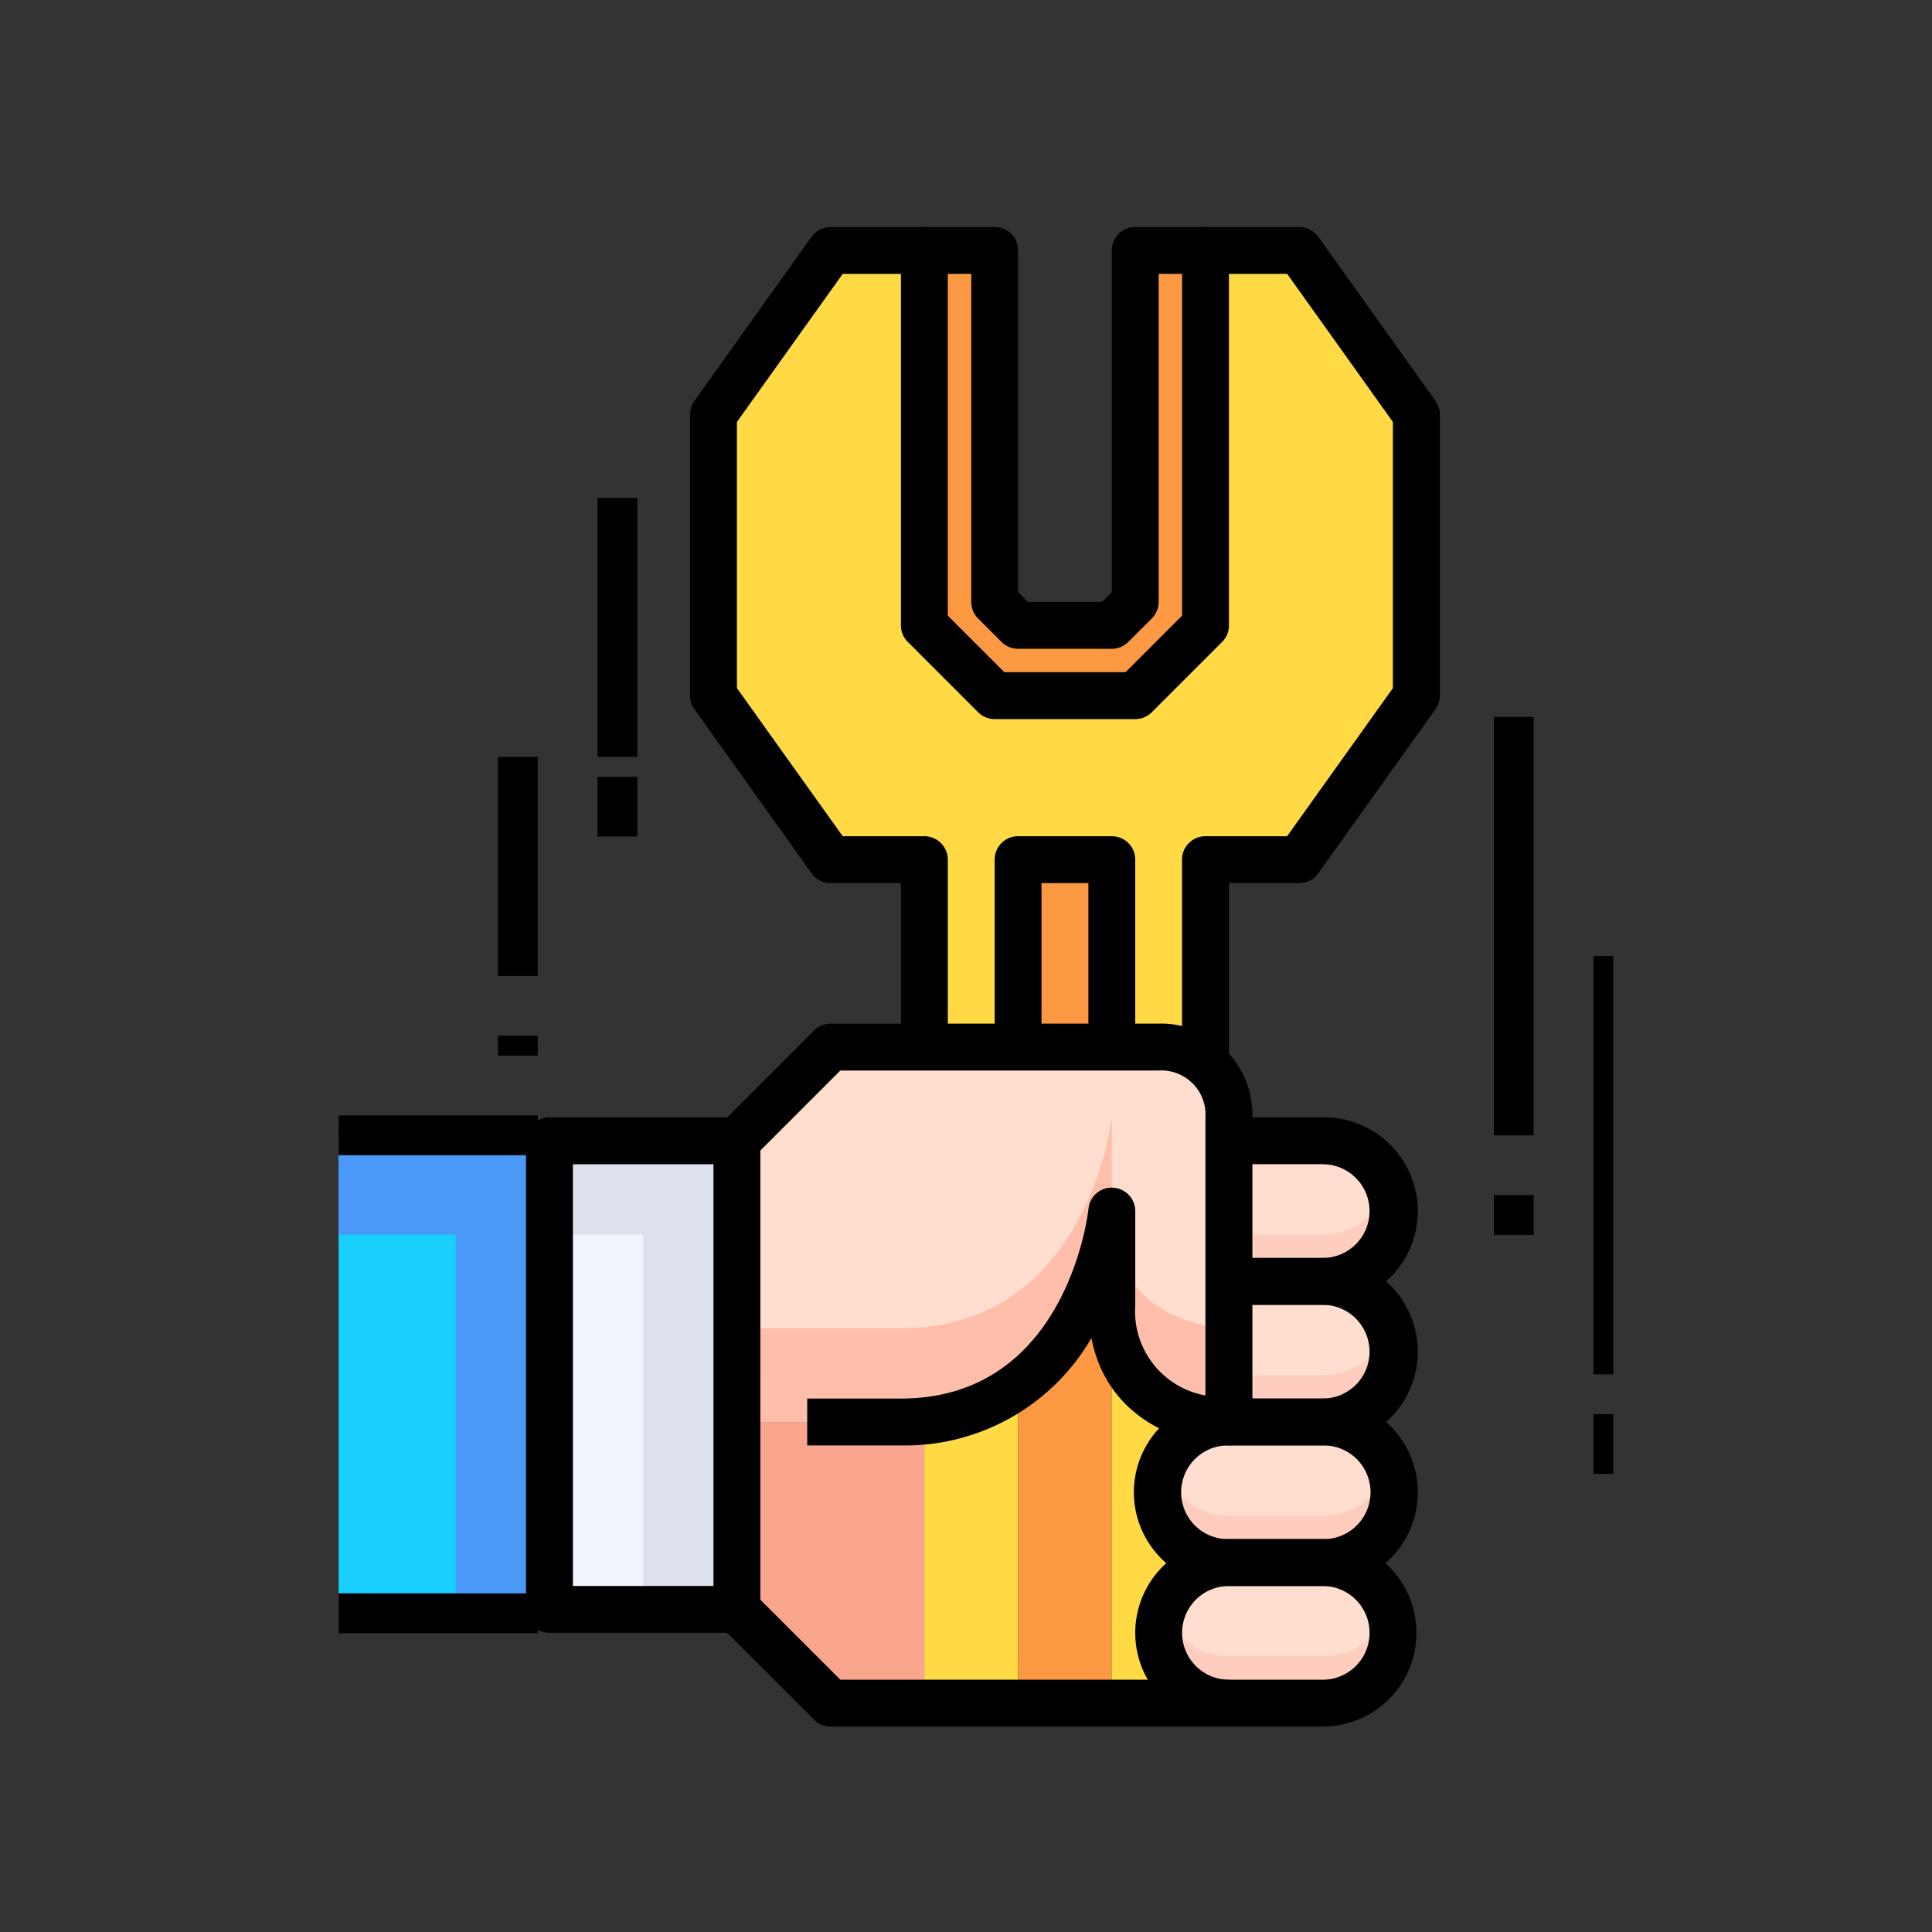 <svg xmlns="http://www.w3.org/2000/svg" xmlns:xlink="http://www.w3.org/1999/xlink" width="97" height="97" viewBox="0 0 97 97">
  <rect x="0" y="0" width="97" height="97" fill="#333333" stroke="none"/>
  <defs>
    <clipPath id="clip-path">
      <rect id="Rectángulo_403174" data-name="Rectángulo 403174" width="64" height="76" transform="translate(0 -0.398)" fill="none"/>
    </clipPath>
  </defs>
  <g id="Grupo_1108243" data-name="Grupo 1108243" transform="translate(-215.051 -506)">
    <g id="Grupo_1108242" data-name="Grupo 1108242" transform="translate(232.051 517.398)">
      <g id="Grupo_1108241" data-name="Grupo 1108241" clip-path="url(#clip-path)">
        <path id="Trazado_897996" data-name="Trazado 897996" d="M39.117,1V19.822l-3.529,3.529H28.529L25,19.822V1h3.529V18.646l1.176,1.176h4.706l1.176-1.176V1Z" transform="translate(4.409 0.176)" fill="#fc9942"/>
        <path id="Trazado_897997" data-name="Trazado 897997" d="M51.291,9.235V23.351l-5.882,8.235H40.7V41.808A4.213,4.213,0,0,0,38.351,41H36V31.586H31.293V41H26.587V31.586H21.882L16,23.351V9.235L21.882,1h4.705V19.822l3.529,3.529h7.058L40.7,19.822V1h4.706Z" transform="translate(2.822 0.176)" fill="#ffda45"/>
        <path id="Trazado_897998" data-name="Trazado 897998" d="M42.706,39a3.529,3.529,0,0,1,0,7.058H38V39Z" transform="translate(6.702 6.879)" fill="#ffdecf"/>
        <path id="Trazado_897999" data-name="Trazado 897999" d="M42.706,45a3.529,3.529,0,0,1,0,7.058H38V45Z" transform="translate(6.702 7.937)" fill="#ffdecf"/>
        <path id="Trazado_898000" data-name="Trazado 898000" d="M43.235,51a3.529,3.529,0,0,1,0,7.058H38.529a3.529,3.529,0,0,1,0-7.058Z" transform="translate(6.173 8.995)" fill="#ffdecf"/>
        <path id="Trazado_898001" data-name="Trazado 898001" d="M43.235,57a3.529,3.529,0,0,1,0,7.058H38.529a3.529,3.529,0,0,1,0-7.058Z" transform="translate(6.173 10.053)" fill="#ffdecf"/>
        <path id="Trazado_898002" data-name="Trazado 898002" d="M45.2,42.318a3.521,3.521,0,0,1-2.494,1.035H38v2.353h4.706A3.5,3.5,0,0,0,46.018,41a3.525,3.525,0,0,1-.819,1.321" transform="translate(6.702 7.231)" fill="#ffcdbe"/>
        <path id="Trazado_898003" data-name="Trazado 898003" d="M45.2,48.318a3.521,3.521,0,0,1-2.494,1.035H38v2.353h4.706A3.5,3.5,0,0,0,46.018,47a3.525,3.525,0,0,1-.819,1.321" transform="translate(6.702 8.289)" fill="#ffcdbe"/>
        <path id="Trazado_898004" data-name="Trazado 898004" d="M45.729,54.318a3.521,3.521,0,0,1-2.494,1.035H38.529A3.514,3.514,0,0,1,35.216,53,3.464,3.464,0,0,0,35,54.177a3.524,3.524,0,0,0,3.529,3.529h4.706A3.5,3.5,0,0,0,46.547,53a3.525,3.525,0,0,1-.819,1.321" transform="translate(6.173 9.347)" fill="#ffcdbe"/>
        <path id="Trazado_898005" data-name="Trazado 898005" d="M45.729,60.318a3.521,3.521,0,0,1-2.494,1.035H38.529A3.514,3.514,0,0,1,35.216,59,3.464,3.464,0,0,0,35,60.177a3.524,3.524,0,0,0,3.529,3.529h4.706A3.5,3.5,0,0,0,46.547,59a3.525,3.525,0,0,1-.819,1.321" transform="translate(6.173 10.406)" fill="#ffcdbe"/>
        <path id="Trazado_898006" data-name="Trazado 898006" d="M40.528,35.812A3.268,3.268,0,0,1,41.7,38.529V53.822s-5.882,0-5.882-5.882V43.235S34.646,53.822,25.235,53.822H17V39.706L21.706,35H38.175a4.213,4.213,0,0,1,2.353.812" transform="translate(2.998 6.173)" fill="#ffdecf"/>
        <path id="Trazado_898007" data-name="Trazado 898007" d="M25.235,48.587H17v4.706h8.235c9.411,0,10.587-10.587,10.587-10.587V38S34.646,48.587,25.235,48.587" transform="translate(2.998 6.702)" fill="#ffbeaa"/>
        <path id="Trazado_898008" data-name="Trazado 898008" d="M33,42v4.706c0,5.882,5.882,5.882,5.882,5.882V47.882S33,47.882,33,42" transform="translate(5.82 7.408)" fill="#ffbeaa"/>
        <rect id="Rectángulo_403162" data-name="Rectángulo 403162" width="4" height="9" transform="translate(35 31.602)" fill="#fc9942"/>
        <path id="Trazado_898009" data-name="Trazado 898009" d="M18.411,53.117v9.411H9V39h9.411Z" transform="translate(1.587 6.879)" fill="#f2f6fc"/>
        <path id="Trazado_898010" data-name="Trazado 898010" d="M9,39v4.706h4.706V62.528h4.706V39Z" transform="translate(1.587 6.879)" fill="#dce1eb"/>
        <rect id="Rectángulo_403163" data-name="Rectángulo 403163" width="10" height="23" transform="translate(0 45.602)" fill="#19cffc"/>
        <path id="Trazado_898011" data-name="Trazado 898011" d="M0,39v4.706H5.882V62.528h4.706V39Z" transform="translate(0 6.879)" fill="#4a98f7"/>
        <path id="Trazado_898012" data-name="Trazado 898012" d="M25.235,51.013H17v9.411l4.706,4.706h4.706v-14.2a11.342,11.342,0,0,1-1.176.084" transform="translate(2.998 8.983)" fill="#faa68f"/>
        <path id="Trazado_898013" data-name="Trazado 898013" d="M25,51.2V65.4h4.706V49.391A9.258,9.258,0,0,1,25,51.2" transform="translate(4.409 8.711)" fill="#ffda45"/>
        <path id="Trazado_898014" data-name="Trazado 898014" d="M33.706,42S33.049,47.663,29,50.695V66.7h4.706V42Z" transform="translate(5.115 7.408)" fill="#fc9942"/>
        <path id="Trazado_898015" data-name="Trazado 898015" d="M38.882,58.94a3.529,3.529,0,0,1,0-7.058S33,51.882,33,46V66h5.882a3.529,3.529,0,0,1,0-7.058" transform="translate(5.82 8.113)" fill="#ffda45"/>
        <path id="Trazado_898016" data-name="Trazado 898016" d="M42.706,47.411H38V45.058h4.706a2.353,2.353,0,1,0,0-4.706H38V38h4.706a4.706,4.706,0,1,1,0,9.411" transform="translate(6.702 6.702)"/>
        <path id="Trazado_898017" data-name="Trazado 898017" d="M42.706,53.411H38V51.058h4.706a2.353,2.353,0,1,0,0-4.706H38V44h4.706a4.706,4.706,0,1,1,0,9.411" transform="translate(6.702 7.761)"/>
        <path id="Trazado_898018" data-name="Trazado 898018" d="M43.411,59.411H38.706a4.706,4.706,0,1,1,0-9.411h4.706a4.706,4.706,0,1,1,0,9.411m-4.706-7.058a2.353,2.353,0,1,0,0,4.705h4.706a2.353,2.353,0,1,0,0-4.705Z" transform="translate(5.997 8.819)"/>
        <path id="Trazado_898019" data-name="Trazado 898019" d="M43.411,65.411H38.706a4.705,4.705,0,1,1,0-9.411h4.706a4.705,4.705,0,1,1,0,9.411m-4.706-7.058a2.353,2.353,0,0,0,0,4.706h4.706a2.353,2.353,0,0,0,0-4.706Z" transform="translate(5.997 9.877)"/>
        <path id="Trazado_898020" data-name="Trazado 898020" d="M41.88,69.291h-20a1.171,1.171,0,0,1-.832-.345l-4.706-4.705A1.171,1.171,0,0,1,16,63.409V39.882a1.171,1.171,0,0,1,.345-.832l4.706-4.706A1.171,1.171,0,0,1,21.882,34H38.351a4.574,4.574,0,0,1,4.706,4.706V54a1.175,1.175,0,0,1-1.176,1.176c-2.179,0-6.088-1.174-6.905-5.391a10.824,10.824,0,0,1-9.564,5.391H20.706V52.822h4.706c8.263,0,9.376-9.151,9.418-9.54a1.161,1.161,0,0,1,1.235-1.045,1.176,1.176,0,0,1,1.111,1.174v4.706A4.3,4.3,0,0,0,40.7,52.668V38.706a2.218,2.218,0,0,0-2.362-2.353H22.369l-4.016,4.016V62.922l4.016,4.016H41.88Z" transform="translate(2.822 5.997)"/>
        <path id="Trazado_898021" data-name="Trazado 898021" d="M42.057,42.35H39.7V31.762a1.175,1.175,0,0,1,1.176-1.176h4.1l5.311-7.435V9.787L44.98,2.353H42.057V20a1.171,1.171,0,0,1-.345.832l-3.529,3.529a1.171,1.171,0,0,1-.832.345H30.293a1.171,1.171,0,0,1-.832-.345L25.932,20.83A1.171,1.171,0,0,1,25.587,20V2.353H22.664L17.353,9.787V23.151l5.311,7.435h4.1a1.175,1.175,0,0,1,1.176,1.176v9.411H25.587V32.939H22.058a1.173,1.173,0,0,1-.956-.493L15.22,24.211a1.169,1.169,0,0,1-.22-.683V9.411a1.169,1.169,0,0,1,.22-.683L21.1.493A1.173,1.173,0,0,1,22.058,0h4.706A1.175,1.175,0,0,1,27.94,1.176V19.511l2.84,2.84h6.084l2.84-2.84V1.176A1.175,1.175,0,0,1,40.88,0h4.706a1.173,1.173,0,0,1,.956.493l5.882,8.235a1.169,1.169,0,0,1,.22.683V23.528a1.169,1.169,0,0,1-.22.683l-5.882,8.235a1.173,1.173,0,0,1-.956.493H42.057Z" transform="translate(2.646 0)"/>
        <path id="Trazado_898022" data-name="Trazado 898022" d="M34.411,21.175H29.706a1.171,1.171,0,0,1-.832-.345L27.7,19.654a1.171,1.171,0,0,1-.345-.832V2.353H25V0h3.529a1.175,1.175,0,0,1,1.176,1.176V18.335l.487.487h3.731l.487-.487V1.176A1.175,1.175,0,0,1,35.587,0h3.529V2.353H36.764V18.822a1.171,1.171,0,0,1-.345.832L35.243,20.83a1.171,1.171,0,0,1-.832.345" transform="translate(4.409)"/>
        <path id="Trazado_898023" data-name="Trazado 898023" d="M35.058,36.587H32.706V28.353H30.353v8.235H28V27.176A1.175,1.175,0,0,1,29.176,26h4.706a1.175,1.175,0,0,1,1.176,1.176Z" transform="translate(4.939 4.586)"/>
        <path id="Trazado_898024" data-name="Trazado 898024" d="M18.587,63.88H9.176A1.175,1.175,0,0,1,8,62.7V39.176A1.175,1.175,0,0,1,9.176,38h9.411v2.353H10.353V61.528h8.235Z" transform="translate(1.411 6.702)"/>
        <rect id="Rectángulo_403164" data-name="Rectángulo 403164" width="10" height="2" transform="translate(0 44.602)"/>
        <rect id="Rectángulo_403165" data-name="Rectángulo 403165" width="10" height="2" transform="translate(0 68.602)"/>
        <rect id="Rectángulo_403166" data-name="Rectángulo 403166" width="1" height="21" transform="translate(63 36.602)"/>
        <rect id="Rectángulo_403167" data-name="Rectángulo 403167" width="1" height="3" transform="translate(63 59.602)"/>
        <rect id="Rectángulo_403168" data-name="Rectángulo 403168" width="2" height="21" transform="translate(58 24.602)"/>
        <rect id="Rectángulo_403169" data-name="Rectángulo 403169" width="2" height="2" transform="translate(58 48.602)"/>
        <rect id="Rectángulo_403170" data-name="Rectángulo 403170" width="2" height="11" transform="translate(8 26.602)"/>
        <rect id="Rectángulo_403171" data-name="Rectángulo 403171" width="2" height="1" transform="translate(8 40.602)"/>
        <rect id="Rectángulo_403172" data-name="Rectángulo 403172" width="2" height="13" transform="translate(13 13.602)"/>
        <rect id="Rectángulo_403173" data-name="Rectángulo 403173" width="2" height="3" transform="translate(13 27.602)"/>
      </g>
    </g>
    <rect id="Rectángulo_403175" data-name="Rectángulo 403175" width="97" height="97" transform="translate(215.051 506)" fill="none"/>
  </g>
</svg>

